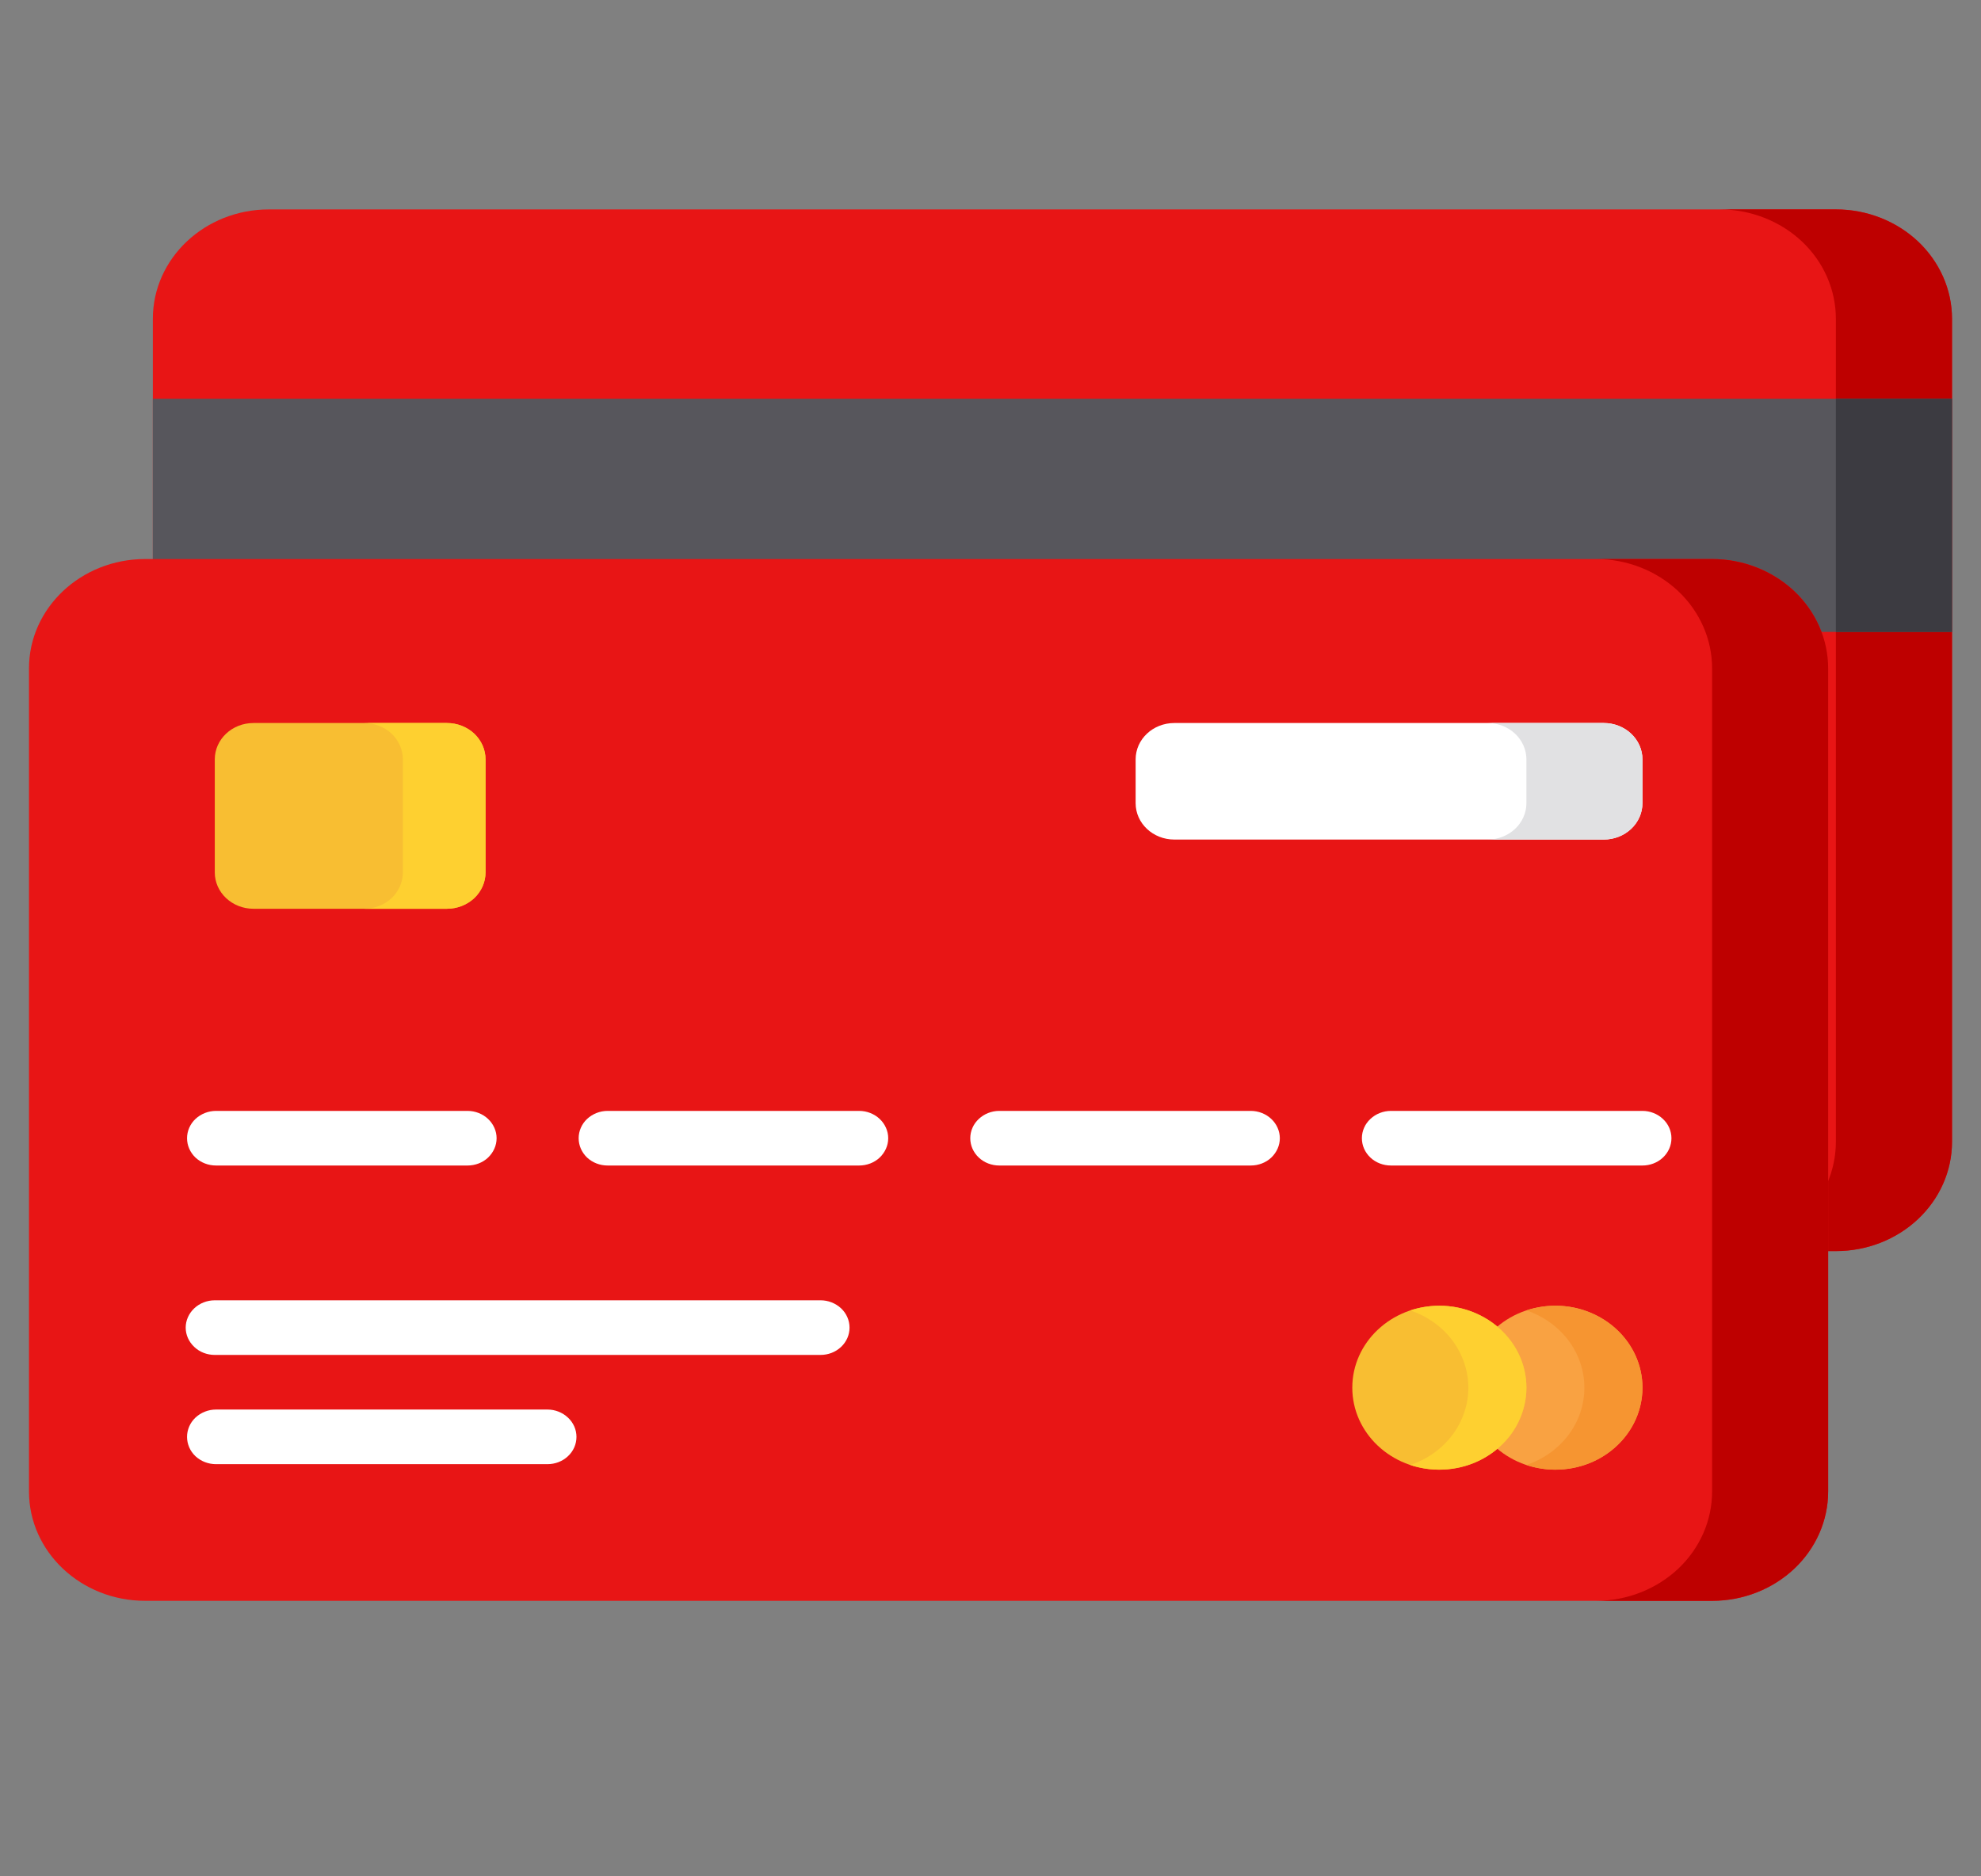 <svg width="19" height="18" viewBox="0 0 19 18" fill="none" xmlns="http://www.w3.org/2000/svg">
<rect x="0" y="0" width="19" height="18" fill="#808080" stroke="none"/>
<path d="M17.608 2.009H2.579C1.964 2.009 1.466 2.479 1.466 3.058V10.954C1.466 11.533 1.964 12.002 2.579 12.002H17.608C18.223 12.002 18.722 11.533 18.722 10.954V3.058C18.722 2.479 18.223 2.009 17.608 2.009Z" fill="#E81515"/>
<path d="M17.608 2.009H16.495C16.79 2.009 17.073 2.12 17.282 2.316C17.491 2.513 17.608 2.78 17.608 3.058V10.954C17.608 11.232 17.491 11.499 17.282 11.695C17.073 11.892 16.79 12.002 16.495 12.002H17.608C17.904 12.002 18.187 11.892 18.396 11.695C18.604 11.499 18.722 11.232 18.722 10.954V3.058C18.722 2.78 18.604 2.513 18.396 2.316C18.187 2.12 17.904 2.009 17.608 2.009Z" fill="#BE0000"/>
<path d="M18.722 3.826H1.466V6.062H18.722V3.826Z" fill="#57565C"/>
<path d="M18.722 3.826H17.608V6.062H18.722V3.826Z" fill="#3C3B41"/>
<path d="M16.421 5.363H1.392C0.777 5.363 0.278 5.833 0.278 6.412V14.308C0.278 14.887 0.777 15.357 1.392 15.357H16.421C17.036 15.357 17.534 14.887 17.534 14.308V6.412C17.534 5.833 17.036 5.363 16.421 5.363Z" fill="#E81515"/>
<path d="M16.421 5.363H15.308C15.603 5.363 15.886 5.474 16.095 5.67C16.304 5.867 16.421 6.134 16.421 6.412V14.308C16.421 14.586 16.304 14.853 16.095 15.05C15.886 15.246 15.603 15.357 15.308 15.357H16.421C16.716 15.357 16.999 15.246 17.208 15.05C17.417 14.853 17.534 14.586 17.534 14.308V6.412C17.534 6.134 17.417 5.867 17.208 5.67C16.999 5.474 16.716 5.363 16.421 5.363Z" fill="#BE0000"/>
<path d="M15.382 6.936H11.263C11.058 6.936 10.892 7.092 10.892 7.285V7.705C10.892 7.898 11.058 8.054 11.263 8.054H15.382C15.587 8.054 15.753 7.898 15.753 7.705V7.285C15.753 7.092 15.587 6.936 15.382 6.936Z" fill="white"/>
<path d="M15.382 6.936H14.269C14.367 6.936 14.461 6.973 14.531 7.038C14.601 7.104 14.64 7.193 14.64 7.285V7.705C14.64 7.797 14.601 7.886 14.531 7.952C14.461 8.017 14.367 8.054 14.269 8.054H15.382C15.48 8.054 15.575 8.017 15.644 7.952C15.714 7.886 15.753 7.797 15.753 7.705V7.285C15.753 7.193 15.714 7.104 15.644 7.038C15.575 6.973 15.48 6.936 15.382 6.936Z" fill="#E1E1E3"/>
<path d="M4.286 6.936H2.431C2.226 6.936 2.06 7.092 2.06 7.285V8.369C2.06 8.562 2.226 8.718 2.431 8.718H4.286C4.491 8.718 4.657 8.562 4.657 8.369V7.285C4.657 7.092 4.491 6.936 4.286 6.936Z" fill="#F8BE32"/>
<path d="M4.286 6.936H3.493C3.592 6.936 3.686 6.973 3.756 7.038C3.825 7.104 3.864 7.193 3.864 7.285V8.369C3.864 8.461 3.825 8.55 3.756 8.616C3.686 8.681 3.592 8.718 3.493 8.718H4.286C4.385 8.718 4.479 8.681 4.549 8.616C4.618 8.55 4.657 8.461 4.657 8.369V7.285C4.657 7.193 4.618 7.104 4.549 7.038C4.479 6.973 4.385 6.936 4.286 6.936Z" fill="#FED030"/>
<path d="M7.87 12.998H2.06C1.986 12.998 1.915 12.971 1.863 12.921C1.811 12.872 1.781 12.806 1.781 12.736C1.781 12.667 1.811 12.6 1.863 12.551C1.915 12.502 1.986 12.474 2.06 12.474H7.87C7.944 12.474 8.014 12.502 8.067 12.551C8.119 12.6 8.148 12.667 8.148 12.736C8.148 12.806 8.119 12.872 8.067 12.921C8.014 12.971 7.944 12.998 7.87 12.998ZM5.251 14.046H2.072C1.998 14.046 1.928 14.019 1.875 13.97C1.823 13.921 1.794 13.854 1.794 13.784C1.794 13.715 1.823 13.648 1.875 13.599C1.928 13.55 1.998 13.522 2.072 13.522H5.251C5.324 13.522 5.395 13.55 5.447 13.599C5.5 13.648 5.529 13.715 5.529 13.784C5.529 13.854 5.5 13.921 5.447 13.97C5.395 14.019 5.324 14.046 5.251 14.046Z" fill="white"/>
<path d="M14.918 14.099C15.379 14.099 15.753 13.747 15.753 13.312C15.753 12.878 15.379 12.526 14.918 12.526C14.457 12.526 14.083 12.878 14.083 13.312C14.083 13.747 14.457 14.099 14.918 14.099Z" fill="#F9A242"/>
<path d="M14.918 12.526C14.823 12.526 14.729 12.542 14.64 12.571C14.802 12.626 14.943 12.726 15.043 12.859C15.143 12.992 15.196 13.15 15.196 13.312C15.196 13.475 15.143 13.634 15.043 13.766C14.943 13.899 14.802 13.999 14.64 14.054C14.754 14.092 14.876 14.106 14.998 14.095C15.119 14.084 15.236 14.049 15.341 13.991C15.445 13.933 15.536 13.854 15.605 13.76C15.674 13.666 15.721 13.558 15.741 13.445C15.762 13.333 15.756 13.217 15.724 13.106C15.692 12.996 15.635 12.893 15.557 12.806C15.478 12.718 15.38 12.648 15.27 12.6C15.16 12.551 15.04 12.526 14.918 12.526Z" fill="#F69531"/>
<path d="M13.805 14.099C14.266 14.099 14.64 13.747 14.64 13.312C14.64 12.878 14.266 12.526 13.805 12.526C13.344 12.526 12.97 12.878 12.97 13.312C12.97 13.747 13.344 14.099 13.805 14.099Z" fill="#F8BE32"/>
<path d="M13.805 12.526C13.71 12.526 13.616 12.542 13.526 12.571C13.689 12.626 13.83 12.726 13.93 12.859C14.029 12.992 14.083 13.15 14.083 13.312C14.083 13.475 14.029 13.634 13.93 13.766C13.83 13.899 13.689 13.999 13.526 14.054C13.641 14.092 13.763 14.106 13.884 14.095C14.005 14.084 14.122 14.049 14.227 13.991C14.332 13.933 14.422 13.854 14.492 13.76C14.561 13.666 14.607 13.558 14.628 13.445C14.649 13.333 14.643 13.217 14.611 13.106C14.579 12.996 14.522 12.893 14.443 12.806C14.365 12.718 14.267 12.648 14.157 12.6C14.046 12.551 13.926 12.526 13.805 12.526Z" fill="#FED030"/>
<path d="M4.484 11.181H2.072C1.998 11.181 1.928 11.154 1.875 11.105C1.823 11.055 1.794 10.989 1.794 10.919C1.794 10.85 1.823 10.783 1.875 10.734C1.928 10.685 1.998 10.657 2.072 10.657H4.484C4.558 10.657 4.629 10.685 4.681 10.734C4.733 10.783 4.763 10.85 4.763 10.919C4.763 10.989 4.733 11.055 4.681 11.105C4.629 11.154 4.558 11.181 4.484 11.181ZM8.24 11.181H5.828C5.754 11.181 5.684 11.154 5.631 11.105C5.579 11.055 5.55 10.989 5.55 10.919C5.55 10.85 5.579 10.783 5.631 10.734C5.684 10.685 5.754 10.657 5.828 10.657H8.24C8.314 10.657 8.385 10.685 8.437 10.734C8.489 10.783 8.519 10.85 8.519 10.919C8.519 10.989 8.489 11.055 8.437 11.105C8.385 11.154 8.314 11.181 8.24 11.181ZM11.996 11.181H9.584C9.511 11.181 9.44 11.154 9.388 11.105C9.335 11.055 9.306 10.989 9.306 10.919C9.306 10.85 9.335 10.783 9.388 10.734C9.44 10.685 9.511 10.657 9.584 10.657H11.996C12.07 10.657 12.141 10.685 12.193 10.734C12.245 10.783 12.275 10.85 12.275 10.919C12.275 10.989 12.245 11.055 12.193 11.105C12.141 11.154 12.07 11.181 11.996 11.181ZM15.753 11.181H13.341C13.267 11.181 13.196 11.154 13.144 11.105C13.091 11.055 13.062 10.989 13.062 10.919C13.062 10.85 13.091 10.783 13.144 10.734C13.196 10.685 13.267 10.657 13.341 10.657H15.753C15.826 10.657 15.897 10.685 15.949 10.734C16.002 10.783 16.031 10.85 16.031 10.919C16.031 10.989 16.002 11.055 15.949 11.105C15.897 11.154 15.826 11.181 15.753 11.181Z" fill="white"/>
</svg>
